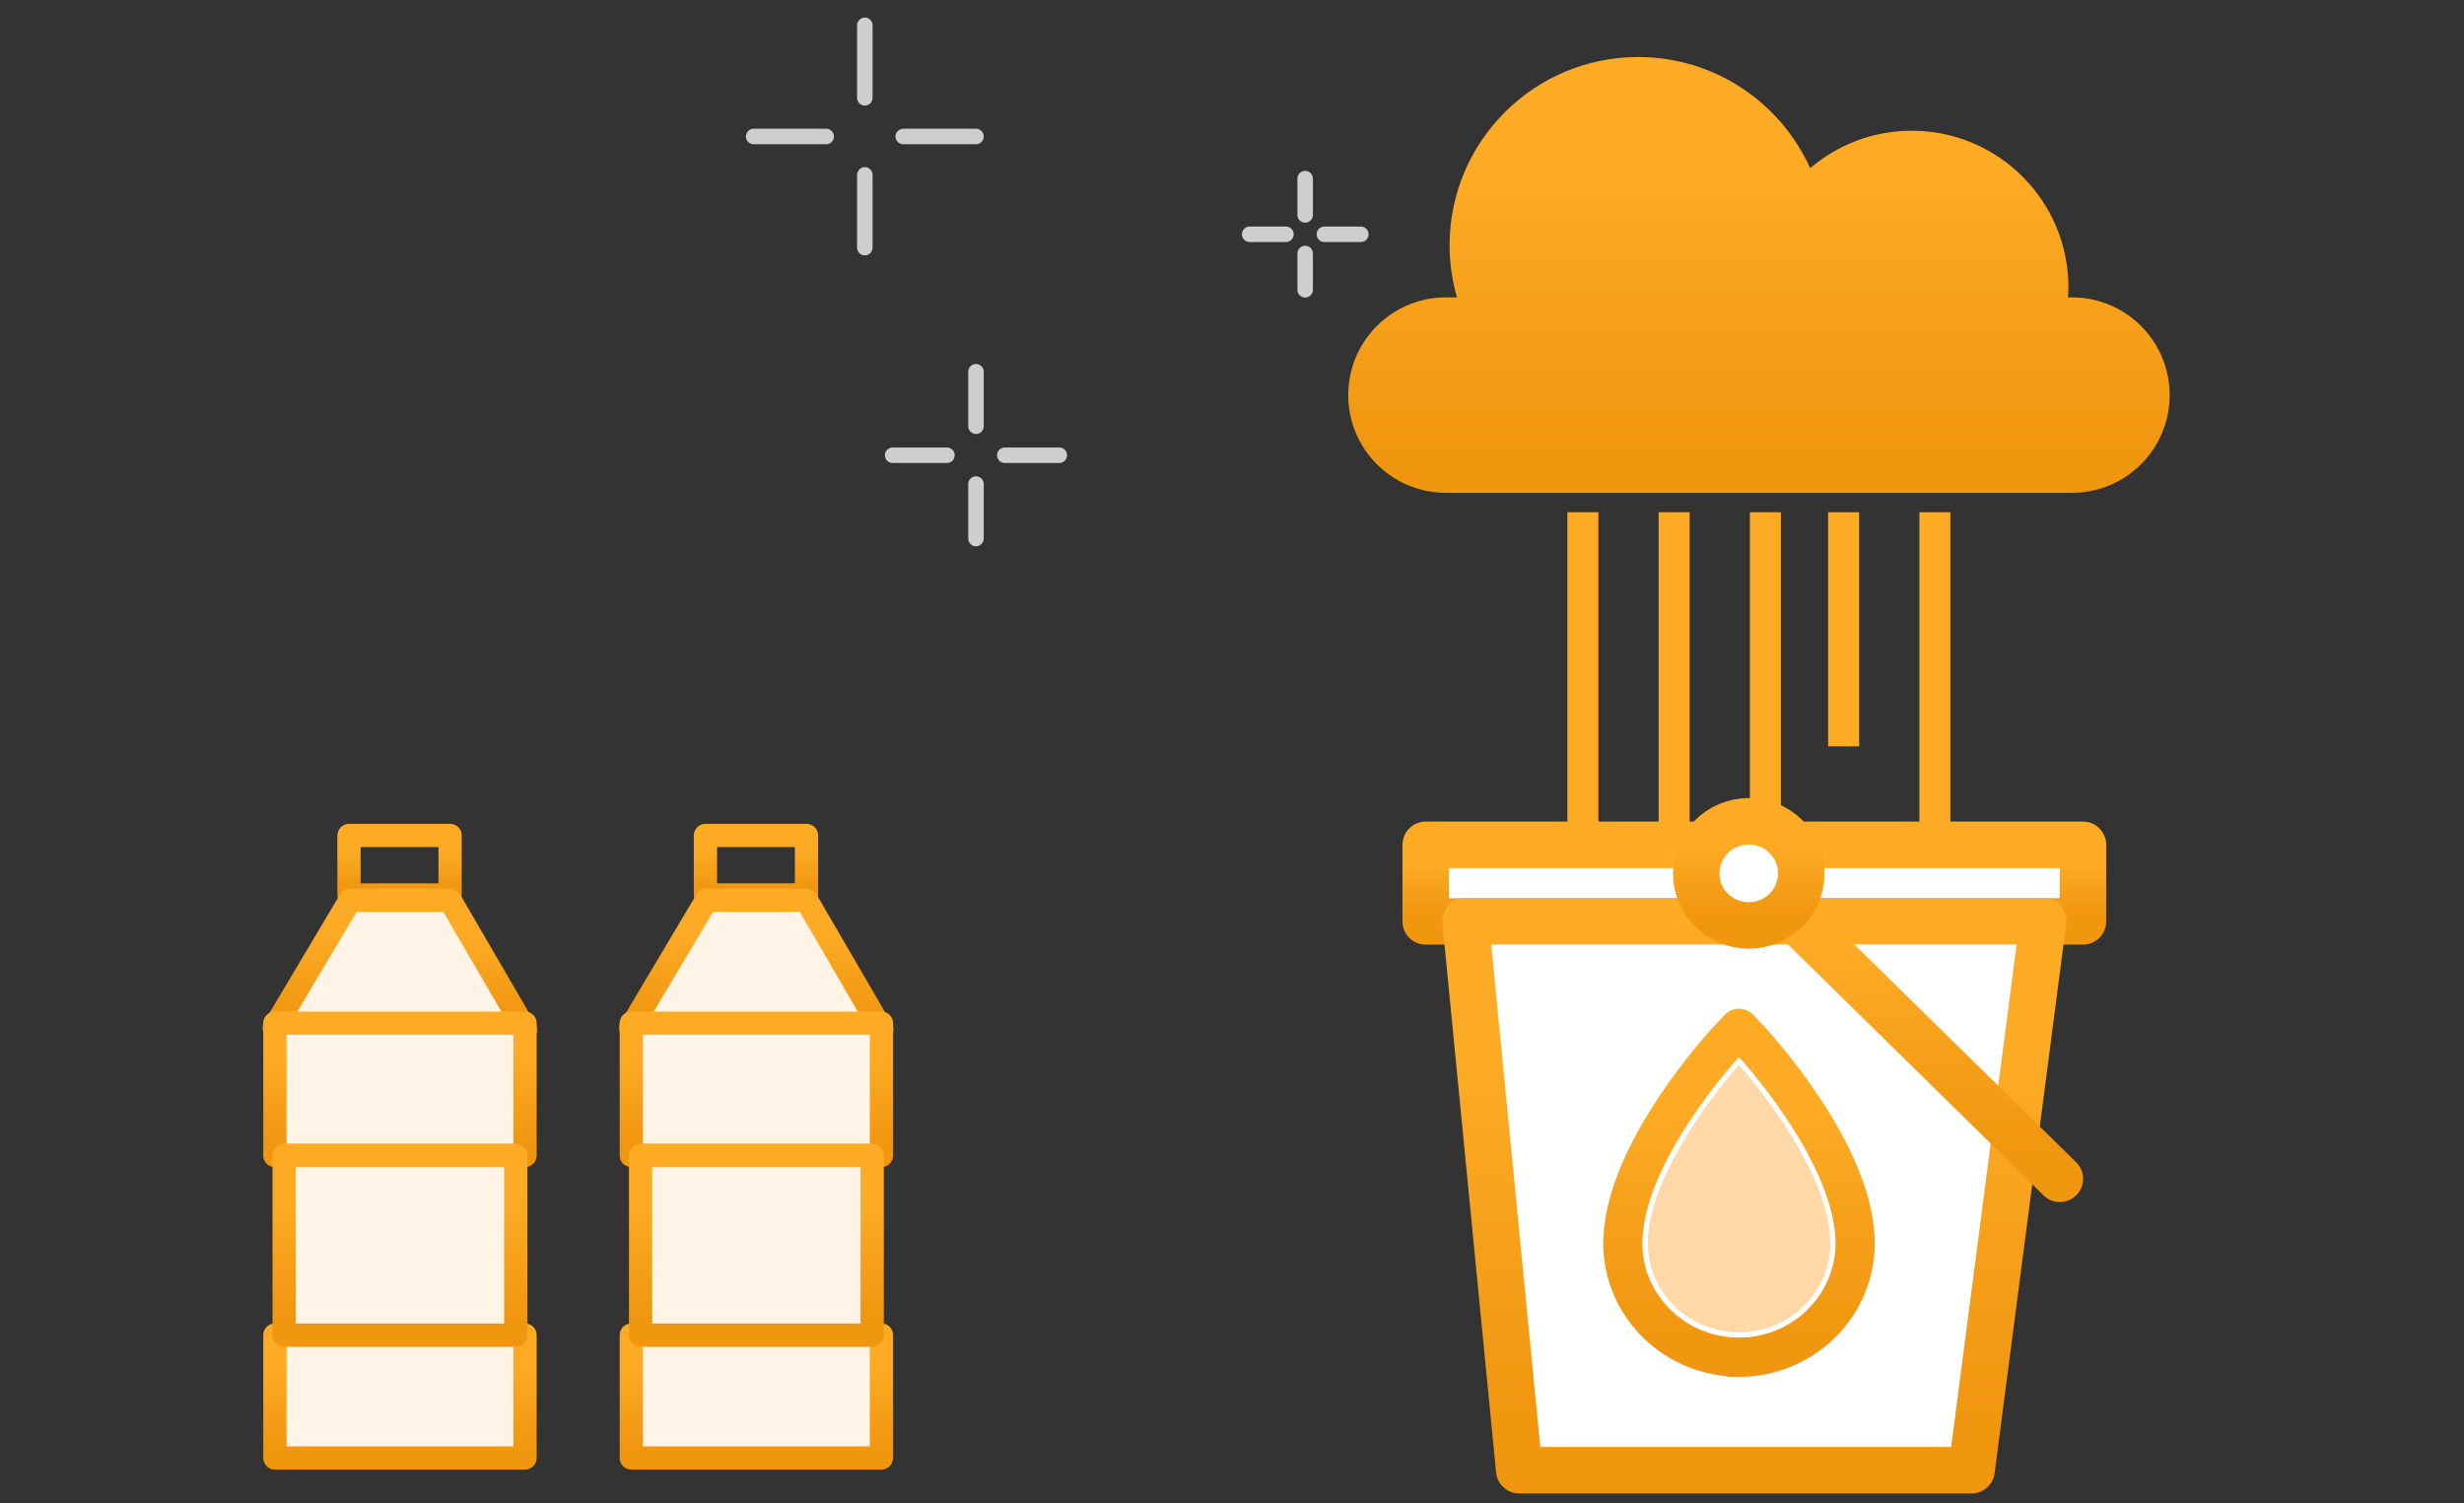 <svg width="159" height="97" viewBox="0 0 159 97" fill="none" xmlns="http://www.w3.org/2000/svg">
<rect x="0" y="0" width="159" height="97" fill="#333333" stroke="none"/>
<path d="M55.807 11.285V15.979" stroke="#CECECE" stroke-linecap="round" stroke-linejoin="round"/>
<path d="M55.807 1.633V6.314" stroke="#CECECE" stroke-linecap="round" stroke-linejoin="round"/>
<path d="M58.286 8.807H62.98" stroke="#CECECE" stroke-linecap="round" stroke-linejoin="round"/>
<path d="M48.633 8.807H53.314" stroke="#CECECE" stroke-linecap="round" stroke-linejoin="round"/>
<path d="M62.98 31.236V34.753" stroke="#CECECE" stroke-linecap="round" stroke-linejoin="round"/>
<path d="M62.98 23.988V27.505" stroke="#CECECE" stroke-linecap="round" stroke-linejoin="round"/>
<path d="M64.839 29.377H68.356" stroke="#CECECE" stroke-linecap="round" stroke-linejoin="round"/>
<path d="M57.602 29.377H61.107" stroke="#CECECE" stroke-linecap="round" stroke-linejoin="round"/>
<path d="M84.221 16.359V18.7" stroke="#CECECE" stroke-linecap="round" stroke-linejoin="round"/>
<path d="M84.221 11.527V13.868" stroke="#CECECE" stroke-linecap="round" stroke-linejoin="round"/>
<path d="M85.461 15.119H87.814" stroke="#CECECE" stroke-linecap="round" stroke-linejoin="round"/>
<path d="M80.641 15.119H82.981" stroke="#CECECE" stroke-linecap="round" stroke-linejoin="round"/>
<path d="M29.044 53.914H22.521V57.751H29.044V53.914Z" stroke="url(#paint0_linear_121_7766)" stroke-width="1.5" stroke-linecap="round" stroke-linejoin="round"/>
<path d="M33.904 66.448L29.044 58.098H22.587L17.697 66.314L33.904 66.448Z" fill="#FFF4E6" stroke="url(#paint1_linear_121_7766)" stroke-width="1.5" stroke-linecap="round" stroke-linejoin="round"/>
<path d="M33.88 86.154H17.739V94.084H33.88V86.154Z" fill="#FFF4E6" stroke="url(#paint2_linear_121_7766)" stroke-width="1.5" stroke-linecap="round" stroke-linejoin="round"/>
<path d="M33.88 66.027H17.739V74.566H33.88V66.027Z" fill="#FFF4E6" stroke="url(#paint3_linear_121_7766)" stroke-width="1.5" stroke-linecap="round" stroke-linejoin="round"/>
<path d="M33.282 74.566H18.337V86.155H33.282V74.566Z" fill="#FFF4E6" stroke="url(#paint4_linear_121_7766)" stroke-width="1.5" stroke-linecap="round" stroke-linejoin="round"/>
<path d="M52.044 53.914H45.522V57.751H52.044V53.914Z" stroke="url(#paint5_linear_121_7766)" stroke-width="1.5" stroke-linecap="round" stroke-linejoin="round"/>
<path d="M56.904 66.448L52.044 58.098H45.587L40.697 66.314L56.904 66.448Z" fill="#FFF4E6" stroke="url(#paint6_linear_121_7766)" stroke-width="1.5" stroke-linecap="round" stroke-linejoin="round"/>
<path d="M56.88 86.154H40.739V94.084H56.88V86.154Z" fill="#FFF4E6" stroke="url(#paint7_linear_121_7766)" stroke-width="1.5" stroke-linecap="round" stroke-linejoin="round"/>
<path d="M56.88 66.027H40.739V74.566H56.88V66.027Z" fill="#FFF4E6" stroke="url(#paint8_linear_121_7766)" stroke-width="1.5" stroke-linecap="round" stroke-linejoin="round"/>
<path d="M56.282 74.566H41.337V86.155H56.282V74.566Z" fill="#FFF4E6" stroke="url(#paint9_linear_121_7766)" stroke-width="1.5" stroke-linecap="round" stroke-linejoin="round"/>
<path d="M133.697 19.19H133.446C133.46 18.974 133.474 18.764 133.474 18.541C133.474 12.961 128.946 8.436 123.363 8.436C120.861 8.436 118.576 9.35 116.809 10.852C114.901 6.627 110.653 3.68 105.712 3.68C98.99 3.68 93.54 9.127 93.54 15.845C93.54 17.005 93.715 18.129 94.015 19.19H93.31C89.823 19.19 87 22.012 87 25.497C87 28.982 89.823 31.803 93.31 31.803H133.697C137.184 31.803 140.007 28.982 140.007 25.497C140.007 22.012 137.184 19.19 133.697 19.19Z" fill="url(#paint10_linear_121_7766)"/>
<path d="M102.143 33.055V66.626" stroke="url(#paint11_linear_121_7766)" stroke-width="2" stroke-miterlimit="10"/>
<path d="M108.031 33.055V53.198" stroke="url(#paint12_linear_121_7766)" stroke-width="2" stroke-miterlimit="10"/>
<path d="M113.92 33.055V64.948" stroke="url(#paint13_linear_121_7766)" stroke-width="2" stroke-miterlimit="10"/>
<path d="M118.968 33.055V48.162" stroke="url(#paint14_linear_121_7766)" stroke-width="2" stroke-miterlimit="10"/>
<path d="M124.856 33.055V53.198" stroke="url(#paint15_linear_121_7766)" stroke-width="2" stroke-miterlimit="10"/>
<path d="M134.412 54.518H92V59.459H134.412V54.518Z" fill="white" stroke="url(#paint16_linear_121_7766)" stroke-width="3" stroke-linecap="round" stroke-linejoin="round"/>
<path d="M127.223 94.874H98.034L94.572 59.451H131.839L127.223 94.874Z" fill="white" stroke="url(#paint17_linear_121_7766)" stroke-width="3" stroke-linecap="round" stroke-linejoin="round"/>
<path d="M112.846 56.361L132.922 76.07" stroke="url(#paint18_linear_121_7766)" stroke-width="3" stroke-linecap="round" stroke-linejoin="round"/>
<path d="M112.845 59.721C114.717 59.721 116.235 58.216 116.235 56.36C116.235 54.505 114.717 53 112.845 53C110.973 53 109.455 54.505 109.455 56.36C109.455 58.216 110.973 59.721 112.845 59.721Z" fill="white" stroke="url(#paint19_linear_121_7766)" stroke-width="3" stroke-linecap="round" stroke-linejoin="round"/>
<path d="M119.701 79.831C119.43 74.127 113.179 67.376 112.915 67.092L112.215 66.344L111.515 67.092C111.252 67.376 104.993 74.127 104.73 79.831L104.716 80.206C104.716 84.267 108.077 87.566 112.215 87.566C116.353 87.566 119.708 84.26 119.708 80.206C119.708 80.081 119.708 79.956 119.694 79.825L119.701 79.831Z" fill="white" stroke="url(#paint20_linear_121_7766)" stroke-width="1.5"/>
<path d="M112.215 88.094C107.8 88.094 104.203 84.559 104.203 80.213L104.217 79.825C104.494 73.934 110.871 67.037 111.141 66.746L111.841 65.998C112.035 65.79 112.396 65.79 112.59 65.998L113.29 66.746C113.56 67.037 119.936 73.927 120.214 79.811C120.221 79.95 120.228 80.088 120.228 80.22C120.228 84.566 116.637 88.101 112.215 88.101V88.094ZM112.215 67.107L111.89 67.453C111.626 67.731 105.499 74.356 105.243 79.867L105.229 80.234C105.229 83.998 108.362 87.068 112.215 87.068C116.069 87.068 119.195 83.998 119.195 80.22C119.195 80.109 119.195 79.991 119.181 79.867C118.925 74.35 112.798 67.731 112.534 67.453L112.208 67.107H112.215Z" fill="url(#paint21_linear_121_7766)" stroke="url(#paint22_linear_121_7766)" stroke-width="1.5"/>
<path d="M118.1 79.908C117.899 75.632 113.65 70.378 112.215 68.715C110.025 71.21 106.518 76.103 106.338 79.908V80.262C106.331 83.388 108.972 85.973 112.222 85.973C115.473 85.973 118.114 83.388 118.114 80.213C118.114 80.116 118.114 80.026 118.107 79.922V79.908H118.1Z" fill="#FFD8A8"/>
<defs>
<linearGradient id="paint0_linear_121_7766" x1="25.782" y1="49.787" x2="25.782" y2="57.431" gradientUnits="userSpaceOnUse">
<stop offset="0.661" stop-color="#FDAB25"/>
<stop offset="1" stop-color="#F0960F"/>
</linearGradient>
<linearGradient id="paint1_linear_121_7766" x1="25.801" y1="49.115" x2="25.801" y2="65.752" gradientUnits="userSpaceOnUse">
<stop offset="0.661" stop-color="#FDAB25"/>
<stop offset="1" stop-color="#F0960F"/>
</linearGradient>
<linearGradient id="paint2_linear_121_7766" x1="25.81" y1="77.624" x2="25.81" y2="93.423" gradientUnits="userSpaceOnUse">
<stop offset="0.661" stop-color="#FDAB25"/>
<stop offset="1" stop-color="#F0960F"/>
</linearGradient>
<linearGradient id="paint3_linear_121_7766" x1="25.81" y1="56.841" x2="25.81" y2="73.855" gradientUnits="userSpaceOnUse">
<stop offset="0.661" stop-color="#FDAB25"/>
<stop offset="1" stop-color="#F0960F"/>
</linearGradient>
<linearGradient id="paint4_linear_121_7766" x1="25.809" y1="62.099" x2="25.809" y2="85.189" gradientUnits="userSpaceOnUse">
<stop offset="0.661" stop-color="#FDAB25"/>
<stop offset="1" stop-color="#F0960F"/>
</linearGradient>
<linearGradient id="paint5_linear_121_7766" x1="48.782" y1="49.787" x2="48.782" y2="57.431" gradientUnits="userSpaceOnUse">
<stop offset="0.661" stop-color="#FDAB25"/>
<stop offset="1" stop-color="#F0960F"/>
</linearGradient>
<linearGradient id="paint6_linear_121_7766" x1="48.801" y1="49.115" x2="48.801" y2="65.752" gradientUnits="userSpaceOnUse">
<stop offset="0.661" stop-color="#FDAB25"/>
<stop offset="1" stop-color="#F0960F"/>
</linearGradient>
<linearGradient id="paint7_linear_121_7766" x1="48.81" y1="77.624" x2="48.81" y2="93.423" gradientUnits="userSpaceOnUse">
<stop offset="0.661" stop-color="#FDAB25"/>
<stop offset="1" stop-color="#F0960F"/>
</linearGradient>
<linearGradient id="paint8_linear_121_7766" x1="48.81" y1="56.841" x2="48.81" y2="73.855" gradientUnits="userSpaceOnUse">
<stop offset="0.661" stop-color="#FDAB25"/>
<stop offset="1" stop-color="#F0960F"/>
</linearGradient>
<linearGradient id="paint9_linear_121_7766" x1="48.809" y1="62.099" x2="48.809" y2="85.189" gradientUnits="userSpaceOnUse">
<stop offset="0.661" stop-color="#FDAB25"/>
<stop offset="1" stop-color="#F0960F"/>
</linearGradient>
<linearGradient id="paint10_linear_121_7766" x1="113.503" y1="-26.576" x2="113.503" y2="29.459" gradientUnits="userSpaceOnUse">
<stop offset="0.661" stop-color="#FDAB25"/>
<stop offset="1" stop-color="#F0960F"/>
</linearGradient>
<linearGradient id="paint11_linear_121_7766" x1="-nan" y1="-nan" x2="-nan" y2="-nan" gradientUnits="userSpaceOnUse">
<stop offset="0.661" stop-color="#FDAB25"/>
<stop offset="1" stop-color="#F0960F"/>
</linearGradient>
<linearGradient id="paint12_linear_121_7766" x1="-nan" y1="-nan" x2="-nan" y2="-nan" gradientUnits="userSpaceOnUse">
<stop offset="0.661" stop-color="#FDAB25"/>
<stop offset="1" stop-color="#F0960F"/>
</linearGradient>
<linearGradient id="paint13_linear_121_7766" x1="-nan" y1="-nan" x2="-nan" y2="-nan" gradientUnits="userSpaceOnUse">
<stop offset="0.661" stop-color="#FDAB25"/>
<stop offset="1" stop-color="#F0960F"/>
</linearGradient>
<linearGradient id="paint14_linear_121_7766" x1="-nan" y1="-nan" x2="-nan" y2="-nan" gradientUnits="userSpaceOnUse">
<stop offset="0.661" stop-color="#FDAB25"/>
<stop offset="1" stop-color="#F0960F"/>
</linearGradient>
<linearGradient id="paint15_linear_121_7766" x1="-nan" y1="-nan" x2="-nan" y2="-nan" gradientUnits="userSpaceOnUse">
<stop offset="0.661" stop-color="#FDAB25"/>
<stop offset="1" stop-color="#F0960F"/>
</linearGradient>
<linearGradient id="paint16_linear_121_7766" x1="113.206" y1="49.202" x2="113.206" y2="59.047" gradientUnits="userSpaceOnUse">
<stop offset="0.661" stop-color="#FDAB25"/>
<stop offset="1" stop-color="#F0960F"/>
</linearGradient>
<linearGradient id="paint17_linear_121_7766" x1="113.206" y1="21.343" x2="113.206" y2="91.922" gradientUnits="userSpaceOnUse">
<stop offset="0.661" stop-color="#FDAB25"/>
<stop offset="1" stop-color="#F0960F"/>
</linearGradient>
<linearGradient id="paint18_linear_121_7766" x1="122.884" y1="35.158" x2="122.884" y2="74.428" gradientUnits="userSpaceOnUse">
<stop offset="0.661" stop-color="#FDAB25"/>
<stop offset="1" stop-color="#F0960F"/>
</linearGradient>
<linearGradient id="paint19_linear_121_7766" x1="112.845" y1="45.77" x2="112.845" y2="59.161" gradientUnits="userSpaceOnUse">
<stop offset="0.661" stop-color="#FDAB25"/>
<stop offset="1" stop-color="#F0960F"/>
</linearGradient>
<linearGradient id="paint20_linear_121_7766" x1="112.212" y1="43.512" x2="112.212" y2="85.798" gradientUnits="userSpaceOnUse">
<stop offset="0.661" stop-color="#FDAB25"/>
<stop offset="1" stop-color="#F0960F"/>
</linearGradient>
<linearGradient id="paint21_linear_121_7766" x1="112.215" y1="41.895" x2="112.215" y2="86.246" gradientUnits="userSpaceOnUse">
<stop offset="0.661" stop-color="#FDAB25"/>
<stop offset="1" stop-color="#F0960F"/>
</linearGradient>
<linearGradient id="paint22_linear_121_7766" x1="112.215" y1="41.895" x2="112.215" y2="86.246" gradientUnits="userSpaceOnUse">
<stop offset="0.661" stop-color="#FDAB25"/>
<stop offset="1" stop-color="#F0960F"/>
</linearGradient>
</defs>
</svg>
